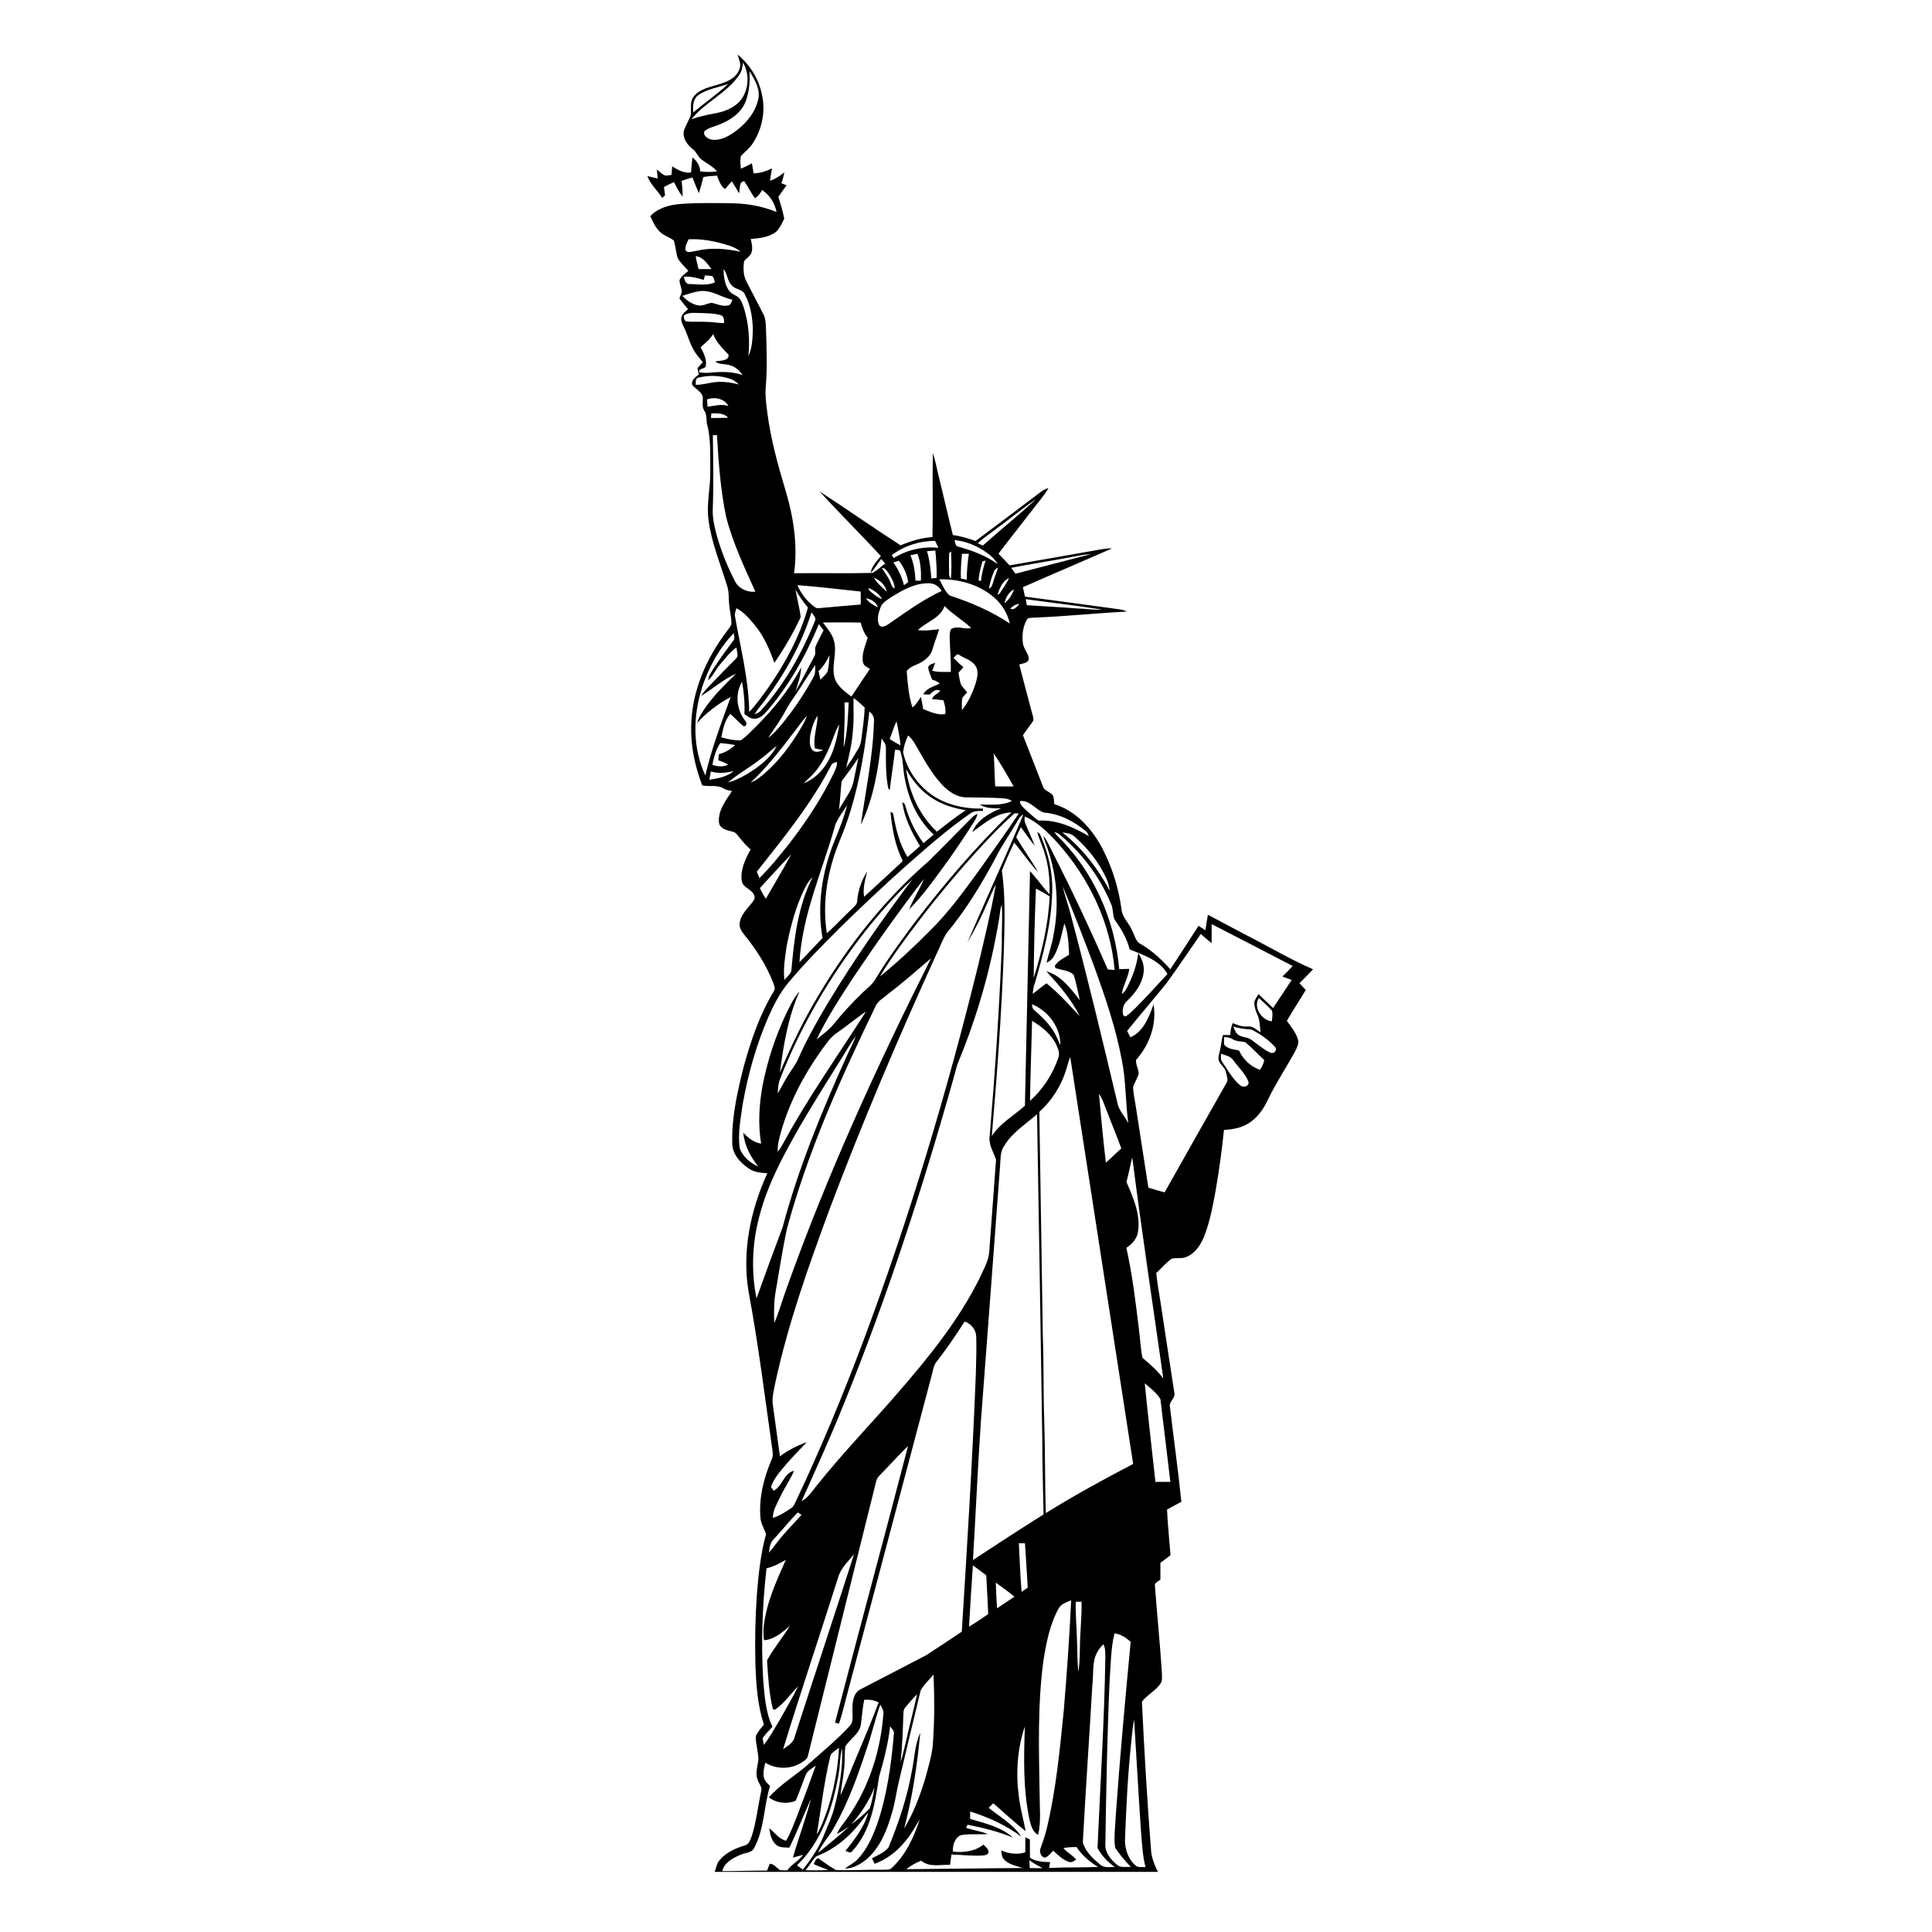 <?xml version="1.0" encoding="UTF-8" standalone="no"?>
<!-- Created with Inkscape (http://www.inkscape.org/) -->
<svg xmlns:dc="http://purl.org/dc/elements/1.1/" xmlns:cc="http://creativecommons.org/ns#" xmlns:rdf="http://www.w3.org/1999/02/22-rdf-syntax-ns#" xmlns:svg="http://www.w3.org/2000/svg" xmlns="http://www.w3.org/2000/svg" version="1.1" width="100%" height="100%" viewBox="0 0 48 48" id="Layer_1" xml:space="preserve">
<defs id="defs11" />
<path d="m 18.327,1.358 c 0.310,0.253 0.536,0.621 0.608,1.017 0.086,0.403 -0.005,0.838 -0.230,1.182 -0.077,0.124 -0.196,0.212 -0.295,0.317 -0.029,0.102 -0.011,0.211 -0.005,0.316 0.095,-0.036 0.187,-0.083 0.276,-0.133 0.016,0.083 0.029,0.167 0.043,0.250 0.160,-0.004 0.314,-0.052 0.456,-0.125 -0.018,0.103 -0.036,0.205 -0.049,0.309 0.132,-0.042 0.248,-0.120 0.354,-0.208 -0.014,0.092 -0.040,0.181 -0.072,0.269 0.043,0.017 0.086,0.034 0.130,0.051 -0.070,0.095 -0.140,0.191 -0.206,0.290 0.059,0.176 0.112,0.356 0.147,0.539 -0.053,0.111 -0.106,0.230 -0.194,0.320 -0.178,0.144 -0.417,0.166 -0.637,0.186 0.023,0.109 0.054,0.226 0.018,0.336 -0.032,0.093 -0.127,0.139 -0.183,0.215 -0.027,0.169 -0.023,0.355 0.060,0.509 0.137,0.269 0.279,0.537 0.417,0.806 0.054,0.099 0.058,0.215 0.064,0.325 0.017,0.492 0.037,0.987 -0.003,1.479 -0.021,0.212 0.011,0.425 0.037,0.636 0.083,0.657 0.261,1.297 0.450,1.930 0.202,0.666 0.311,1.374 0.216,2.068 0.648,-0.009 1.297,0.008 1.945,-0.008 0.118,-0.054 0.208,-0.160 0.319,-0.230 -0.033,-0.039 -0.066,-0.078 -0.099,-0.117 -0.090,0.114 -0.160,0.244 -0.263,0.347 0.026,-0.168 0.151,-0.292 0.254,-0.418 -0.499,-0.543 -1.027,-1.061 -1.522,-1.607 0.674,0.440 1.335,0.902 2.012,1.340 0.251,-0.109 0.519,-0.185 0.792,-0.207 0.015,-0.693 -0.004,-1.388 0.009,-2.082 0.073,0.207 0.106,0.425 0.161,0.638 0.116,0.463 0.218,0.931 0.337,1.394 0.192,0.029 0.381,0.080 0.563,0.150 0.543,-0.406 1.085,-0.815 1.626,-1.224 0.056,-0.043 0.120,-0.071 0.187,-0.095 -0.102,0.187 -0.250,0.344 -0.377,0.515 -0.286,0.374 -0.582,0.741 -0.866,1.118 0.093,0.095 0.185,0.191 0.275,0.290 0.719,-0.124 1.437,-0.249 2.155,-0.377 0.128,-0.022 0.258,-0.050 0.389,-0.043 -0.735,0.324 -1.477,0.637 -2.213,0.963 0.016,0.078 0.034,0.156 0.052,0.234 0.762,0.098 1.523,0.203 2.284,0.307 0.086,0.010 0.172,0.025 0.250,0.064 -0.764,0.039 -1.525,0.120 -2.290,0.150 -0.059,0.006 -0.125,-0.001 -0.180,0.026 -0.115,0.176 -0.142,0.401 -0.115,0.607 0.016,0.140 0.131,0.246 0.148,0.385 -0.011,0.117 -0.153,0.116 -0.239,0.148 0.110,0.428 0.226,0.855 0.339,1.282 0.007,0.043 0.026,0.094 -0.004,0.133 -0.076,0.117 -0.166,0.225 -0.243,0.342 0.167,0.425 0.331,0.852 0.499,1.277 0.040,0.113 0.183,0.127 0.247,0.221 0.026,0.067 0.025,0.142 0.033,0.214 0.532,0.163 0.926,0.601 1.183,1.078 0.248,0.474 0.414,0.992 0.485,1.523 0.014,0.205 0.184,0.346 0.260,0.527 0.069,0.118 0.086,0.284 0.223,0.349 0.279,0.163 0.518,0.385 0.732,0.626 0.236,-0.358 0.467,-0.720 0.701,-1.081 0.057,0.036 0.113,0.075 0.170,0.112 0.020,-0.129 0.038,-0.258 0.062,-0.386 0.304,0.161 0.608,0.323 0.913,0.484 0.567,0.288 1.116,0.616 1.700,0.871 -0.110,0.117 -0.224,0.231 -0.338,0.346 0.052,0.056 0.104,0.111 0.156,0.167 -0.152,0.258 -0.320,0.508 -0.469,0.768 0.101,0.142 0.217,0.280 0.272,0.449 0.042,0.120 -0.034,0.236 -0.084,0.342 -0.219,0.390 -0.465,0.766 -0.660,1.170 -0.095,0.202 -0.222,0.395 -0.403,0.531 -0.193,0.156 -0.446,0.206 -0.688,0.217 -0.049,0.496 -0.120,0.990 -0.202,1.483 -0.074,0.395 -0.144,0.795 -0.293,1.170 -0.087,0.213 -0.231,0.430 -0.458,0.510 -0.113,0.044 -0.241,0.003 -0.353,0.041 -0.138,0.103 -0.251,0.236 -0.376,0.354 0.026,0.275 0.081,0.546 0.121,0.820 0.106,0.721 0.220,1.442 0.330,2.163 0.028,0.128 -0.137,0.204 -0.112,0.333 0.093,0.789 0.204,1.576 0.285,2.366 -0.119,0.062 -0.237,0.128 -0.357,0.193 0.019,0.379 0.058,0.756 0.087,1.134 -0.084,0.063 -0.167,0.126 -0.251,0.190 0.001,0.137 0.001,0.275 0,0.413 -0.047,0.048 -0.148,0.073 -0.136,0.155 0.052,0.719 0.128,1.436 0.172,2.156 0.001,0.078 0.013,0.160 -0.011,0.237 -0.112,0.206 -0.353,0.307 -0.484,0.491 0.058,1.217 0.129,2.435 0.224,3.651 0.008,0.203 0.082,0.394 0.173,0.574 H 17.757 c 0.034,-0.100 0.052,-0.211 0.123,-0.294 0.157,-0.186 0.388,-0.290 0.616,-0.361 0.125,-0.024 0.152,-0.166 0.192,-0.267 0.106,-0.351 0.145,-0.719 0.223,-1.077 0.034,-0.109 -0.061,-0.194 -0.089,-0.293 -0.061,-0.156 -0.003,-0.321 0.019,-0.478 0.008,-0.202 -0.070,-0.397 -0.064,-0.598 0.042,-0.111 0.129,-0.198 0.202,-0.290 -0.157,-0.478 -0.192,-0.986 -0.211,-1.486 -0.015,-0.580 -0.005,-1.162 0.036,-1.742 0.040,-0.507 0.094,-1.017 0.229,-1.509 -0.053,-0.140 -0.137,-0.273 -0.142,-0.428 -0.037,-0.495 0.094,-0.989 0.288,-1.441 0.028,-0.059 0.022,-0.125 0.015,-0.188 -0.187,-1.321 -0.351,-2.647 -0.595,-3.960 -0.170,-1.001 0.049,-2.032 0.466,-2.947 -0.158,-0.004 -0.323,-0.022 -0.458,-0.113 -0.217,-0.146 -0.422,-0.369 -0.415,-0.648 -0.014,-0.650 0.135,-1.292 0.294,-1.919 0.178,-0.637 0.395,-1.273 0.741,-1.841 0.048,-0.066 0.004,-0.146 -0.017,-0.213 -0.171,-0.432 -0.423,-0.828 -0.717,-1.187 -0.066,-0.082 -0.131,-0.180 -0.117,-0.291 0.024,-0.195 0.171,-0.339 0.289,-0.484 0.042,-0.054 0.101,-0.115 0.079,-0.191 -0.046,-0.170 -0.287,-0.193 -0.315,-0.373 -0.040,-0.278 0.089,-0.543 0.219,-0.781 -0.094,-0.087 -0.183,-0.179 -0.262,-0.281 -0.056,-0.066 -0.104,-0.155 -0.200,-0.166 -0.131,-0.032 -0.316,-0.074 -0.325,-0.241 -0.018,-0.291 0.174,-0.534 0.325,-0.764 -0.064,-0.016 -0.132,-0.021 -0.191,-0.053 -0.160,-0.113 -0.367,-0.051 -0.549,-0.087 -0.174,-0.465 -0.286,-0.958 -0.274,-1.457 0.010,-0.866 0.370,-1.697 0.890,-2.378 0.039,-0.057 0.093,-0.110 0.110,-0.179 0.002,-0.168 -0.045,-0.333 -0.058,-0.500 -0.014,-0.140 0.001,-0.285 -0.042,-0.421 -0.165,-0.547 -0.392,-1.081 -0.468,-1.653 -0.057,-0.408 0.050,-0.813 0.043,-1.221 -0.005,-0.363 0.016,-0.733 -0.060,-1.091 C 17.530,10.491 17.583,10.335 17.501,10.208 17.431,10.102 17.469,9.975 17.460,9.857 17.423,9.721 17.274,9.665 17.195,9.557 c -0.024,-0.118 0.086,-0.188 0.165,-0.251 -0.011,-0.052 -0.022,-0.104 -0.032,-0.157 0.044,-0.049 0.089,-0.100 0.132,-0.151 -0.080,-0.102 -0.170,-0.198 -0.232,-0.314 -0.100,-0.174 -0.145,-0.373 -0.235,-0.552 -0.035,-0.076 -0.082,-0.156 -0.064,-0.244 0.012,-0.094 0.102,-0.146 0.165,-0.207 -0.075,-0.086 -0.147,-0.174 -0.214,-0.267 0.021,-0.075 0.079,-0.149 0.051,-0.230 -0.015,-0.076 -0.052,-0.150 -0.047,-0.229 0.045,-0.097 0.139,-0.156 0.218,-0.224 C 17.013,6.624 16.907,6.535 16.839,6.416 16.790,6.273 16.788,6.118 16.740,5.974 16.631,5.890 16.489,5.853 16.389,5.754 16.281,5.648 16.219,5.506 16.157,5.370 16.357,5.155 16.655,5.085 16.937,5.065 c 0.425,-0.029 0.852,-0.021 1.279,-0.014 0.368,0.007 0.735,0.077 1.077,0.215 -0.044,-0.223 -0.171,-0.419 -0.361,-0.547 -0.038,0.082 -0.096,0.154 -0.171,0.207 -0.106,-0.129 -0.172,-0.286 -0.269,-0.422 -0.144,0.001 -0.097,0.202 -0.132,0.297 -0.057,-0.100 -0.114,-0.201 -0.179,-0.296 -0.058,0.063 -0.113,0.128 -0.168,0.194 -0.111,-0.081 -0.152,-0.213 -0.199,-0.336 -0.113,0.005 -0.226,0.016 -0.338,0.035 -0.035,0.134 -0.072,0.268 -0.112,0.402 -0.058,-0.128 -0.108,-0.260 -0.161,-0.391 -0.090,0.024 -0.179,0.053 -0.268,0.083 0.012,0.130 0.026,0.261 0.025,0.392 -0.090,-0.108 -0.152,-0.235 -0.216,-0.360 -0.084,0.038 -0.166,0.078 -0.248,0.122 0.008,0.068 0.018,0.136 0.028,0.205 -0.017,0.016 -0.053,0.049 -0.071,0.066 -0.117,-0.186 -0.293,-0.333 -0.370,-0.544 0.085,0.023 0.171,0.045 0.258,0.061 -0.005,-0.074 -0.014,-0.148 -0.023,-0.222 0.062,0.049 0.121,0.104 0.191,0.143 0.056,0.020 0.117,-0.006 0.175,-0.009 0.005,-0.071 0.010,-0.142 0.016,-0.212 0.142,0.087 0.292,0.175 0.468,0.151 0.010,-0.123 0.020,-0.247 0.035,-0.371 0.114,0.082 0.186,0.203 0.195,0.345 0.139,0.016 0.280,0.020 0.419,-0.002 C 17.712,4.139 17.574,4.064 17.446,3.977 17.343,3.911 17.313,3.780 17.215,3.708 17.077,3.602 16.954,3.436 16.990,3.253 c 0.044,-0.141 0.132,-0.265 0.175,-0.407 0.011,-0.146 -0.032,-0.312 0.065,-0.439 0.150,-0.207 0.423,-0.242 0.649,-0.319 0.198,-0.059 0.422,-0.156 0.491,-0.370 0.055,-0.119 -0.013,-0.242 -0.044,-0.357 m 0.136,0.193 c -0.017,0.105 -0.030,0.217 -0.095,0.306 -0.307,0.458 -0.852,0.675 -1.189,1.105 0.202,-0.076 0.415,-0.117 0.627,-0.157 0.253,-0.049 0.510,-0.167 0.650,-0.394 0.152,-0.258 0.157,-0.598 0.007,-0.859 m 0.156,0.212 c 0.022,0.254 -0.005,0.515 -0.092,0.755 -0.115,0.291 -0.395,0.476 -0.678,0.581 -0.116,0.049 -0.250,0.071 -0.347,0.157 -0.041,0.111 0.082,0.189 0.176,0.207 0.199,0.034 0.389,-0.063 0.549,-0.171 0.268,-0.187 0.505,-0.446 0.596,-0.767 0.097,-0.269 -0.062,-0.541 -0.203,-0.762 m -1.261,0.590 c -0.142,0.096 -0.148,0.283 -0.133,0.437 0.283,-0.241 0.594,-0.452 0.865,-0.708 -0.244,0.086 -0.513,0.123 -0.732,0.270 m -0.250,3.590 c -0.040,0.084 -0.092,0.173 -0.077,0.271 0.058,0.087 0.172,0.024 0.255,0.019 0.367,-0.092 0.750,-0.060 1.116,0.020 C 18.323,6.186 18.226,6.137 18.125,6.105 17.798,5.999 17.453,5.927 17.108,5.945 M 17.285,6.363 c 0.016,0.109 0.043,0.216 0.071,0.323 0.107,3.593e-4 0.215,0.001 0.322,0 C 17.575,6.553 17.469,6.386 17.285,6.363 m 0.691,0.324 c 0.005,0.184 0.027,0.381 0.137,0.535 0.056,0.081 0.156,0.106 0.231,0.164 0.073,0.067 0.104,0.166 0.136,0.258 0.120,0.388 0.156,0.800 0.112,1.204 0.097,-0.201 0.105,-0.430 0.112,-0.650 C 18.699,7.901 18.650,7.595 18.512,7.327 18.459,7.180 18.268,7.201 18.179,7.087 18.065,6.979 18.077,6.802 17.977,6.688 m -0.463,0.154 c -0.007,0.028 -0.023,0.084 -0.031,0.112 -0.160,-0.049 -0.325,-0.094 -0.495,-0.076 0.023,0.075 0.045,0.192 0.150,0.178 0.207,0.007 0.430,0.045 0.626,-0.040 -0.016,-0.048 -0.029,-0.098 -0.052,-0.144 -0.059,-0.032 -0.132,-0.020 -0.197,-0.029 m -0.561,0.509 c 0.108,0.113 0.244,0.213 0.403,0.237 0.111,0.016 0.211,-0.050 0.318,-0.066 0.139,0.026 0.280,0.104 0.425,0.063 0.063,-0.016 0.072,-0.089 0.098,-0.138 C 17.925,7.389 17.679,7.198 17.390,7.233 17.240,7.253 17.095,7.302 16.952,7.352 m 0.034,0.491 c 0.009,0.048 0.006,0.106 0.052,0.139 0.175,0.025 0.354,0.003 0.530,0.015 0.142,-3.594e-4 0.282,0.034 0.425,0.028 -0.006,-0.071 -0.001,-0.177 -0.091,-0.196 -0.166,-0.049 -0.342,-0.044 -0.514,-0.053 -0.136,0.001 -0.288,-0.025 -0.403,0.067 m 0.422,0.786 c 0.078,0.147 0.165,0.314 0.123,0.486 -0.051,0.052 -0.156,0.036 -0.167,0.129 0.096,0.025 0.196,0.024 0.295,0.013 0.264,-0.024 0.537,-0.028 0.791,0.061 -0.081,-0.123 -0.202,-0.226 -0.351,-0.253 -0.108,-0.029 -0.238,-0.006 -0.328,-0.085 0.111,-0.025 0.339,-0.001 0.333,-0.165 -0.148,-0.156 -0.307,-0.309 -0.385,-0.516 -0.075,0.134 -0.202,0.223 -0.310,0.329 m -0.057,0.753 c -0.080,0.019 -0.061,0.116 -0.066,0.178 0.134,0.005 0.265,-0.030 0.398,-0.053 0.223,-0.040 0.453,-0.013 0.670,0.047 C 18.294,9.485 18.214,9.433 18.125,9.407 17.877,9.326 17.603,9.317 17.351,9.384 m 0.215,0.541 c 0.004,0.060 0.008,0.120 0.013,0.180 0.173,-0.021 0.347,-0.077 0.519,-0.017 -0.098,-0.184 -0.349,-0.237 -0.533,-0.163 m 0.108,0.346 c -0.002,0.029 -0.006,0.086 -0.009,0.115 0.142,-0.005 0.284,-3.6e-4 0.426,-0.006 -0.098,-0.123 -0.274,-0.110 -0.417,-0.109 m 0.038,0.541 c 0.009,0.624 0.020,1.250 -0.004,1.875 -0.001,0.180 0.033,0.358 0.078,0.531 0.108,0.412 0.266,0.811 0.459,1.192 0.082,0.198 0.313,0.314 0.523,0.290 -0.276,-0.611 -0.566,-1.221 -0.730,-1.875 -0.137,-0.662 -0.185,-1.339 -0.224,-2.014 -0.025,0 -0.076,0 -0.101,0 m 7.028,2.335 c -0.146,0.120 -0.315,0.215 -0.445,0.355 0.040,0.017 0.081,0.034 0.123,0.052 0.440,-0.390 0.897,-0.761 1.331,-1.158 -0.347,0.234 -0.668,0.505 -1.008,0.750 m -2.585,0.647 c 0.012,0.018 0.037,0.055 0.049,0.073 0.330,-0.205 0.724,-0.295 1.111,-0.254 -0.027,-0.058 -0.056,-0.116 -0.084,-0.174 -0.382,0.001 -0.770,0.123 -1.076,0.355 m 1.556,-0.374 c 0.024,0.059 0.018,0.159 0.103,0.165 0.342,0.097 0.682,0.221 0.971,0.433 -0.079,-0.146 -0.213,-0.251 -0.351,-0.339 -0.217,-0.139 -0.465,-0.235 -0.723,-0.259 m -0.681,0.276 c 0.066,0.220 0.091,0.449 0.108,0.677 0.043,-0.004 0.087,-0.008 0.131,-0.012 0.006,-0.227 -0.011,-0.455 -0.031,-0.681 -0.069,0.004 -0.138,0.010 -0.208,0.016 m 0.551,0.048 c -0.010,0.172 -0.003,0.346 -0.003,0.519 -0.004,0.046 0.024,0.084 0.046,0.122 0.021,-0.226 0.010,-0.454 0.006,-0.680 -0.012,0.010 -0.037,0.029 -0.049,0.039 m -0.963,0.054 c 0.085,0.199 0.116,0.416 0.126,0.631 0.044,-3.58e-4 0.089,0 0.134,3.59e-4 0.010,-0.226 -0.004,-0.456 -0.084,-0.670 -0.059,0.011 -0.117,0.024 -0.176,0.038 m 1.281,-0.035 c -0.018,0.203 -0.036,0.408 -0.027,0.612 0.048,0.011 0.097,0.021 0.146,0.032 0,-0.216 0.019,-0.431 0.053,-0.645 -0.057,-0.001 -0.114,-0.001 -0.172,-3.6e-4 m 2.717,0.081 c -0.496,0.095 -0.997,0.169 -1.493,0.267 0.034,0.048 0.069,0.098 0.104,0.147 0.628,-0.166 1.259,-0.323 1.888,-0.489 -0.168,0.010 -0.334,0.044 -0.500,0.074 m -4.421,0.136 c 0.122,0.169 0.214,0.360 0.263,0.565 0.035,-0.025 0.069,-0.050 0.105,-0.075 -0.027,-0.195 -0.108,-0.380 -0.232,-0.533 -0.045,0.014 -0.091,0.029 -0.136,0.043 m 2.213,-0.027 c -0.043,0.155 -0.087,0.313 -0.095,0.476 0.015,0.001 0.045,0.005 0.061,0.007 0.011,-0.173 0.063,-0.339 0.111,-0.504 -0.019,0.004 -0.058,0.015 -0.078,0.020 m -2.498,0.162 c 0.064,0.115 0.155,0.215 0.204,0.338 0.031,0.061 0.040,0.148 0.117,0.173 -0.011,-0.132 -0.072,-0.252 -0.143,-0.361 -0.044,-0.064 -0.087,-0.149 -0.177,-0.150 m 2.781,0.099 c -0.054,0.134 -0.098,0.273 -0.121,0.416 0.079,-0.026 0.086,-0.114 0.110,-0.181 0.033,-0.116 0.085,-0.226 0.115,-0.343 -0.046,0.023 -0.089,0.056 -0.104,0.108 m -2.978,0.145 c 0.073,0.138 0.206,0.237 0.316,0.347 -0.027,-0.163 -0.170,-0.285 -0.316,-0.347 m 3.070,0.424 c 0.013,-0.008 0.040,-0.024 0.054,-0.033 0.081,-0.124 0.169,-0.247 0.234,-0.382 -0.162,0.066 -0.239,0.256 -0.288,0.415 m -1.447,-0.384 c 0.081,0.136 0.133,0.300 0.260,0.403 0.522,0.170 1.036,0.388 1.493,0.697 -0.058,-0.260 -0.206,-0.496 -0.411,-0.666 -0.370,-0.309 -0.864,-0.446 -1.341,-0.434 m -1.158,0.420 c -0.116,0.081 -0.263,0.151 -0.310,0.296 -0.043,0.129 -0.092,0.282 -0.029,0.413 0.045,0.088 0.155,0.035 0.217,-0.004 0.433,-0.297 0.859,-0.615 1.339,-0.836 -0.062,-0.108 -0.170,-0.185 -0.298,-0.189 -0.334,-0.017 -0.642,0.149 -0.918,0.320 m -2.369,-0.276 c 0.086,0.204 0.225,0.386 0.401,0.522 0.036,0.027 0.076,0.061 0.126,0.051 0.348,-0.029 0.697,-0.064 1.046,-0.091 0.002,-0.107 0.001,-0.215 -0.001,-0.322 -0.524,-0.057 -1.047,-0.119 -1.573,-0.159 m 1.766,0.068 c 0.005,0.016 0.017,0.049 0.023,0.066 0.096,0.082 0.194,0.171 0.316,0.213 -0.073,-0.132 -0.203,-0.221 -0.339,-0.279 m -1.812,0.047 c 0.039,0.226 0.100,0.448 0.130,0.676 -0.184,0.397 -0.407,0.779 -0.656,1.140 -0.111,-0.321 -0.248,-0.637 -0.460,-0.905 -0.139,-0.171 -0.283,-0.351 -0.483,-0.453 -0.015,0.060 -0.042,0.120 -0.038,0.184 0.139,0.794 0.346,1.584 0.356,2.395 0.174,-0.182 0.318,-0.390 0.467,-0.593 0.425,-0.613 0.790,-1.279 0.992,-2.001 -0.115,-0.138 -0.217,-0.287 -0.307,-0.443 m 5.193,0.335 c 0.108,-0.089 0.190,-0.211 0.234,-0.344 -0.128,0.064 -0.209,0.205 -0.234,0.344 m -3.444,-0.123 c 0.070,0.105 0.187,0.169 0.296,0.227 -0.035,-0.133 -0.169,-0.206 -0.296,-0.227 m 3.970,0.021 c 0.009,0.049 0.018,0.100 0.027,0.150 0.415,0.029 0.831,0.047 1.246,0.081 0.207,0.004 0.413,0.042 0.621,0.029 -0.629,-0.103 -1.264,-0.172 -1.896,-0.260 m -0.382,0.233 c 0.093,0.057 0.170,-0.053 0.227,-0.113 -0.091,-3.58e-4 -0.164,0.052 -0.227,0.113 m -1.633,-0.064 c -0.104,0.306 -0.447,0.391 -0.661,0.598 0.175,0.029 0.351,-0.004 0.526,-0.020 -0.049,0.164 -0.115,0.324 -0.162,0.490 -0.035,0.137 -0.139,0.245 -0.259,0.316 -0.124,0.083 -0.291,0.108 -0.384,0.232 0.022,0.303 0.047,0.614 0.142,0.906 0.091,-0.069 0.149,-0.170 0.209,-0.265 0.025,0.100 0.041,0.203 0.058,0.305 0.174,0.066 0.357,0.158 0.549,0.125 0.015,-0.117 -0.010,-0.233 -0.046,-0.344 -0.094,-0.014 -0.189,-0.019 -0.284,-0.029 0.033,-0.098 0.141,-0.131 0.206,-0.204 -0.104,-0.065 -0.195,0.018 -0.263,0.092 -0.053,-0.002 -0.107,-0.004 -0.161,-0.007 0.086,-0.154 0.260,-0.193 0.408,-0.264 -0.048,-0.056 -0.117,-0.080 -0.185,-0.099 -0.039,-0.104 -0.096,-0.207 -0.098,-0.321 0.036,-0.062 0.111,-0.075 0.173,-0.100 -0.025,0.065 -0.052,0.130 -0.074,0.197 0.149,0.045 0.306,0.028 0.460,0.031 0.010,-0.286 -0.020,-0.571 -0.027,-0.856 0.004,-0.071 -0.004,-0.153 0.042,-0.213 0.152,-0.089 0.331,0.024 0.493,-0.024 -0.209,-0.194 -0.460,-0.339 -0.662,-0.543 m -3.306,0.157 c -0.250,0.795 -0.665,1.530 -1.165,2.195 -0.083,0.113 -0.181,0.216 -0.251,0.340 0.051,-0.024 0.106,-0.044 0.148,-0.084 0.589,-0.650 1.026,-1.425 1.353,-2.236 0.045,-0.082 -0.045,-0.150 -0.084,-0.214 m 0.280,0.247 c 0.106,0.142 0.231,0.280 0.278,0.457 0.090,0.321 -0.090,0.659 0.034,0.977 0.084,0.175 0.245,0.296 0.399,0.409 0.155,-0.228 0.304,-0.460 0.459,-0.688 -0.069,-0.040 -0.159,-0.078 -0.173,-0.168 -0.036,-0.209 0.061,-0.410 0.119,-0.606 -0.088,-0.109 -0.143,-0.240 -0.175,-0.377 -0.313,-0.006 -0.626,-0.001 -0.940,-0.002 m -0.099,0.043 c -0.333,0.804 -0.766,1.574 -1.348,2.225 -0.072,0.069 -0.166,0.132 -0.272,0.123 -0.090,-0.002 -0.157,-0.069 -0.229,-0.115 0.012,-0.268 -0.011,-0.537 -0.059,-0.801 -0.177,0.291 -0.138,0.685 0.067,0.953 0.052,0.045 0.066,0.148 -0.025,0.153 -0.119,-0.093 -0.219,-0.208 -0.333,-0.309 -0.143,0.158 -0.182,0.379 -0.224,0.581 0.154,0.047 0.315,0.077 0.477,0.077 0.146,-0.089 0.257,-0.227 0.383,-0.342 0.436,-0.438 0.834,-0.922 1.123,-1.471 -0.007,0.204 -0.078,0.396 -0.139,0.589 0.168,-0.279 0.310,-0.575 0.466,-0.863 0.051,-0.076 -0.003,-0.171 0.034,-0.251 0.058,-0.136 0.132,-0.265 0.197,-0.398 -0.038,-0.050 -0.077,-0.100 -0.116,-0.150 m -2.909,1.593 c -0.223,0.700 -0.230,1.492 0.087,2.164 0.153,-0.666 0.399,-1.306 0.629,-1.949 -0.312,0.168 -0.599,0.384 -0.836,0.649 0.050,-0.154 0.139,-0.291 0.234,-0.422 0.213,-0.296 0.474,-0.553 0.736,-0.805 -0.317,0.137 -0.575,0.375 -0.869,0.551 0.095,-0.148 0.227,-0.265 0.346,-0.394 0.168,-0.178 0.342,-0.351 0.514,-0.525 0.089,-0.071 0.021,-0.191 0.020,-0.285 -0.164,0.113 -0.283,0.278 -0.413,0.428 -0.107,0.121 -0.167,0.279 -0.290,0.387 0.003,-0.057 0.020,-0.112 0.052,-0.160 0.171,-0.288 0.374,-0.556 0.572,-0.825 0.049,-0.052 0.013,-0.124 0.011,-0.186 -0.372,0.383 -0.629,0.868 -0.796,1.373 m 6.253,-0.761 c 0.077,0.084 0.161,0.160 0.248,0.235 -0.039,0.046 -0.080,0.092 -0.122,0.137 0.015,0.097 0.028,0.197 0.062,0.291 0.041,0.073 0.104,0.132 0.155,0.200 -0.040,0.042 -0.083,0.083 -0.119,0.129 -0.023,0.101 -0.014,0.206 -0.011,0.309 0.157,-0.195 0.262,-0.428 0.340,-0.665 0.042,-0.139 0.082,-0.308 -0.006,-0.438 -0.095,-0.140 -0.271,-0.181 -0.407,-0.271 -0.056,-0.043 -0.094,0.048 -0.138,0.072 m -3.352,0.335 c 0.016,0.069 0.032,0.139 0.046,0.210 0.061,-0.065 0.136,-0.121 0.177,-0.201 0.034,-0.133 0.038,-0.273 0.051,-0.409 -0.070,0.147 -0.157,0.287 -0.275,0.400 m -0.649,0.705 c -0.113,0.155 -0.192,0.332 -0.297,0.493 -0.094,0.157 -0.207,0.302 -0.304,0.458 0.132,-0.096 0.238,-0.222 0.343,-0.346 0.295,-0.360 0.557,-0.749 0.780,-1.159 0.056,-0.092 0.042,-0.203 0.045,-0.306 -0.195,0.282 -0.369,0.579 -0.568,0.859 m 1.519,-0.039 c -0.003,0.267 0.014,0.535 -0.015,0.801 -0.018,0.315 -0.092,0.624 -0.168,0.930 0.113,-0.152 0.211,-0.314 0.307,-0.477 0.053,-0.085 0.066,-0.186 0.079,-0.283 0.029,-0.244 0.068,-0.488 0.075,-0.735 -0.091,-0.080 -0.176,-0.167 -0.277,-0.235 M 20.981,17.455 c 0.016,0.375 -0.012,0.750 -0.021,1.126 0.095,-0.368 0.106,-0.753 0.125,-1.131 -0.025,0.001 -0.077,0.004 -0.103,0.004 m 0.617,0.218 c -0.125,1.097 -0.306,2.204 -0.742,3.227 -0.295,0.718 -0.437,1.517 -0.314,2.289 0.211,-0.192 0.405,-0.402 0.613,-0.598 0.058,-0.062 0.145,-0.117 0.141,-0.213 0.020,-0.257 0.109,-0.507 0.247,-0.725 -0.048,0.206 -0.113,0.414 -0.076,0.629 0.319,-0.290 0.635,-0.584 0.951,-0.878 l 0.004,-0.027 c -0.187,-0.373 -0.258,-0.791 -0.299,-1.203 0.015,0.006 0.047,0.020 0.063,0.027 0.067,0.377 0.153,0.764 0.362,1.093 0.104,-0.090 0.206,-0.182 0.309,-0.274 -0.207,-0.332 -0.385,-0.695 -0.441,-1.086 0.047,0.014 0.071,0.054 0.080,0.100 0.089,0.329 0.246,0.640 0.446,0.916 0.085,-0.071 0.170,-0.142 0.254,-0.214 -0.389,-0.358 -0.621,-0.860 -0.714,-1.376 -0.053,-0.222 -0.036,-0.456 -0.110,-0.674 -0.006,-0.071 -0.090,-0.048 -0.137,-0.056 -0.033,0.332 -0.095,0.661 -0.128,0.994 -0.057,-0.026 -0.047,-0.097 -0.059,-0.148 -0.045,-0.296 -0.039,-0.597 -0.039,-0.895 0.004,-0.090 -0.059,-0.161 -0.107,-0.231 -0.077,0.729 -0.192,1.474 -0.515,2.139 0.119,-0.850 0.302,-1.696 0.325,-2.557 0.017,-0.104 -0.034,-0.191 -0.113,-0.254 m -1.887,0.530 c -0.330,0.433 -0.665,0.867 -1.066,1.238 0.074,-0.031 0.146,-0.070 0.211,-0.120 0.390,-0.292 0.693,-0.683 0.953,-1.091 0.087,-0.146 0.181,-0.290 0.238,-0.451 -0.125,0.130 -0.222,0.284 -0.336,0.425 m 0.417,0.065 c -0.012,0.123 -0.033,0.275 0.064,0.371 0.077,0.064 0.181,0.025 0.263,-0.007 -0.070,-0.016 -0.141,-0.029 -0.211,-0.044 -0.050,-0.273 0.064,-0.538 0.067,-0.811 -0.101,0.145 -0.149,0.321 -0.184,0.492 m 1.975,0.087 c 0.088,0.055 0.177,0.110 0.270,0.159 -0.021,-0.201 -0.058,-0.401 -0.100,-0.599 -0.069,0.141 -0.111,0.293 -0.170,0.440 m -1.366,-0.128 c -0.118,0.325 -0.250,0.654 -0.471,0.925 -0.088,0.111 -0.201,0.201 -0.299,0.304 0.159,-0.064 0.302,-0.165 0.417,-0.292 0.297,-0.316 0.399,-0.755 0.469,-1.172 -0.047,0.073 -0.086,0.151 -0.115,0.234 m 1.822,0.041 c -0.062,0.129 -0.105,0.270 -0.124,0.413 0.086,0.400 0.325,0.764 0.649,1.014 0.377,0.291 0.865,0.400 1.334,0.388 3.6e-4,0.014 0.001,0.044 0.001,0.059 -0.113,0.001 -0.235,-0.004 -0.327,0.073 -0.573,0.397 -1.096,0.863 -1.619,1.323 -0.548,0.490 -1.085,0.995 -1.610,1.510 -0.437,0.437 -0.873,0.877 -1.270,1.352 -0.221,0.261 -0.376,0.570 -0.514,0.882 -0.294,0.685 -0.498,1.408 -0.628,2.141 -0.051,0.364 -0.127,0.736 -0.074,1.104 0.077,0.205 0.260,0.366 0.460,0.450 -0.193,-0.242 -0.345,-0.525 -0.372,-0.840 0.118,0.132 0.263,0.242 0.443,0.271 -0.079,-0.476 -0.051,-0.964 0.035,-1.438 0.121,-0.623 0.321,-1.231 0.594,-1.805 0.096,-0.185 0.179,-0.382 0.324,-0.536 -0.285,0.635 -0.395,1.329 -0.488,2.014 0.281,-0.663 0.595,-1.314 0.967,-1.931 0.734,-1.230 1.634,-2.371 2.719,-3.311 0.369,-0.360 0.726,-0.733 1.091,-1.098 0.038,-0.039 0.085,-0.066 0.134,-0.089 -0.013,0.065 -0.041,0.127 -0.077,0.183 -0.201,0.321 -0.413,0.636 -0.632,0.946 -0.313,0.428 -0.615,0.870 -0.990,1.247 0.102,-0.263 0.262,-0.500 0.370,-0.761 -0.603,0.781 -1.177,1.588 -1.728,2.409 -0.337,0.511 -0.673,1.027 -0.940,1.580 0.143,-0.122 0.305,-0.227 0.422,-0.377 0.223,-0.276 0.465,-0.537 0.721,-0.784 0.108,-0.106 0.237,-0.196 0.314,-0.331 0.303,-0.500 0.649,-0.973 1.000,-1.441 0.733,-0.953 1.515,-1.872 2.383,-2.706 -0.383,0.011 -0.681,0.278 -0.974,0.491 0.120,-0.305 0.425,-0.476 0.715,-0.591 -0.179,-0.001 -0.371,0.005 -0.528,-0.096 0.266,-0.001 0.553,0.035 0.799,-0.089 -0.066,-0.038 -0.139,-0.062 -0.217,-0.065 -0.308,-0.021 -0.618,-0.017 -0.927,-0.024 -0.227,-0.003 -0.425,-0.143 -0.578,-0.300 -0.240,-0.249 -0.412,-0.553 -0.584,-0.851 -0.080,-0.136 -0.149,-0.285 -0.274,-0.387 M 17.896,18.460 c -0.109,0.161 -0.161,0.351 -0.197,0.540 0.126,0.047 0.267,0.061 0.391,-0.001 -0.073,-0.052 -0.159,-0.081 -0.243,-0.110 0.004,-0.050 0.008,-0.101 0.013,-0.151 0.152,-0.039 0.291,-0.120 0.405,-0.229 -0.122,-0.022 -0.245,-0.036 -0.369,-0.048 m 0.977,0.414 c -0.254,0.198 -0.541,0.353 -0.785,0.565 0.248,-0.066 0.472,-0.202 0.683,-0.345 0.207,-0.151 0.410,-0.327 0.525,-0.561 -0.146,0.106 -0.274,0.237 -0.424,0.341 m 5.815,-0.161 c 0.020,0.273 0.023,0.548 0.037,0.823 0.153,0.002 0.307,0.004 0.460,0.002 -0.158,-0.279 -0.318,-0.559 -0.498,-0.825 m -3.775,0.693 c -0.028,0.235 -0.036,0.473 -0.067,0.709 0.129,-0.251 0.335,-0.472 0.373,-0.761 0.036,-0.175 0.075,-0.351 0.108,-0.526 -0.127,0.200 -0.273,0.388 -0.414,0.578 m -0.268,-0.378 c -0.494,0.953 -1.177,1.789 -1.840,2.628 0.021,0.052 0.043,0.106 0.065,0.159 0.266,-0.262 0.501,-0.554 0.733,-0.847 0.426,-0.549 0.812,-1.133 1.114,-1.761 0.043,-0.086 0.084,-0.176 0.083,-0.275 -0.063,0.010 -0.131,0.029 -0.157,0.096 m 1.871,0.078 c 0.074,0.582 0.332,1.152 0.765,1.556 0.235,-0.184 0.469,-0.370 0.719,-0.533 -0.274,-0.047 -0.548,-0.123 -0.787,-0.270 -0.301,-0.175 -0.530,-0.449 -0.697,-0.752 m -4.853,0.058 c -0.012,0.068 -0.024,0.137 -0.035,0.206 0.211,-0.030 0.437,-0.072 0.605,-0.214 -0.187,0.043 -0.382,0.068 -0.570,0.008 m 7.680,0.737 c 0.006,0.106 0.099,0.172 0.169,0.240 0.096,0.082 0.187,0.173 0.292,0.245 0.450,-0.027 0.870,0.162 1.251,0.384 -0.018,-0.045 -0.034,-0.095 -0.076,-0.124 -0.295,-0.244 -0.653,-0.432 -1.041,-0.460 -0.209,-0.070 -0.346,-0.317 -0.595,-0.285 m -4.581,0.573 c -0.316,1.136 -0.826,2.237 -0.896,3.429 0.195,-0.196 0.381,-0.402 0.574,-0.601 -0.142,-0.796 -0.016,-1.624 0.280,-2.372 0.125,-0.302 0.250,-0.607 0.329,-0.926 -0.101,0.152 -0.211,0.304 -0.287,0.471 m 4.421,-0.245 c -0.361,0.320 -0.689,0.675 -1.014,1.033 -0.452,0.506 -0.888,1.028 -1.301,1.567 -0.350,0.464 -0.704,0.929 -1.002,1.429 0.438,-0.356 0.852,-0.743 1.249,-1.144 0.449,-0.442 0.821,-0.954 1.192,-1.462 0.338,-0.479 0.683,-0.953 1.007,-1.442 -0.045,-0.004 -0.098,-0.024 -0.131,0.020 m 0.084,0.193 c -0.171,0.294 -0.371,0.571 -0.522,0.876 -0.350,0.656 -0.737,1.298 -1.214,1.871 -0.110,0.162 -0.171,0.353 -0.259,0.528 -0.948,2.080 -1.845,4.184 -2.651,6.323 -0.522,1.414 -1.031,2.841 -1.352,4.317 -0.033,0.186 -0.094,0.375 -0.063,0.567 0.057,0.425 0.117,0.850 0.175,1.275 0.200,-0.153 0.429,-0.268 0.666,-0.353 -0.167,0.182 -0.346,0.355 -0.506,0.545 -0.148,0.175 -0.311,0.350 -0.383,0.573 0.017,0.021 0.053,0.065 0.071,0.087 0.214,-0.111 0.250,-0.438 0.502,-0.494 -0.089,0.218 -0.230,0.411 -0.331,0.625 -0.080,0.174 -0.194,0.345 -0.195,0.544 0.168,-0.049 0.318,-0.146 0.461,-0.244 0.045,-0.027 0.066,-0.077 0.089,-0.121 0.632,-1.329 1.196,-2.690 1.713,-4.068 1.132,-3.036 2.066,-6.145 2.838,-9.292 0.157,-0.668 0.322,-1.336 0.440,-2.012 -0.078,0.134 -0.128,0.283 -0.195,0.424 -0.148,0.351 -0.320,0.692 -0.514,1.021 0.457,-1.062 0.943,-2.112 1.391,-3.178 -0.084,0.027 -0.116,0.115 -0.160,0.183 m 0.196,-0.134 c -0.009,0.057 -0.013,0.118 0.016,0.170 0.075,0.187 0.162,0.369 0.234,0.557 -0.123,-0.148 -0.230,-0.310 -0.345,-0.465 -0.042,0.081 -0.080,0.164 -0.117,0.248 0.171,0.295 0.376,0.570 0.542,0.868 -0.216,-0.228 -0.390,-0.493 -0.594,-0.733 -0.107,0.230 -0.215,0.461 -0.305,0.698 0.098,0.673 0.065,1.357 0.048,2.035 -0.056,1.522 -0.167,3.042 -0.298,4.560 0.203,-0.321 0.547,-0.506 0.823,-0.756 0.045,-1.942 0.082,-3.885 0.126,-5.827 0.173,0.180 0.311,0.392 0.484,0.573 0.015,-0.351 -0.020,-0.708 -0.128,-1.044 -0.050,-0.169 -0.132,-0.328 -0.174,-0.500 0.040,0.019 0.069,0.050 0.085,0.092 0.181,0.428 0.299,0.891 0.285,1.360 -0.012,0.822 -0.230,1.624 -0.463,2.407 -0.010,0.053 -0.017,0.106 -0.021,0.161 0.116,-0.085 0.223,-0.181 0.342,-0.263 0.302,0.243 0.560,0.533 0.825,0.815 -0.207,-0.416 -0.515,-0.773 -0.829,-1.112 0.369,0.103 0.606,0.428 0.831,0.715 -0.050,-0.211 -0.085,-0.427 -0.154,-0.633 -0.123,-0.112 -0.301,-0.110 -0.451,-0.165 -0.004,-0.014 -0.011,-0.042 -0.015,-0.056 0.085,-0.127 0.227,-0.196 0.355,-0.273 -0.015,-0.261 -0.016,-0.533 -0.119,-0.778 -0.072,0.280 -0.117,0.576 -0.268,0.828 -0.038,0.069 -0.106,0.112 -0.173,0.151 0.050,-0.234 0.138,-0.459 0.173,-0.698 0.141,-0.708 0.086,-1.451 -0.144,-2.134 -0.035,-0.108 -0.086,-0.212 -0.108,-0.324 0.102,0.123 0.155,0.277 0.231,0.416 0.487,0.953 0.941,1.923 1.369,2.904 0.056,0.004 0.113,0.008 0.169,0.012 -0.099,-1.178 -0.642,-2.295 -1.427,-3.169 -0.233,-0.250 -0.482,-0.504 -0.801,-0.642 m 0.728,0.382 c 0.016,0.021 0.050,0.064 0.067,0.086 0.896,0.870 1.440,2.081 1.547,3.322 0.084,0 0.167,-0.004 0.252,-0.005 -0.029,0.217 -0.154,0.406 -0.188,0.623 0.054,-0.036 0.096,-0.087 0.124,-0.146 0.140,-0.271 0.253,-0.561 0.283,-0.867 0.101,0.139 0.160,0.314 0.135,0.488 -0.035,0.270 -0.205,0.501 -0.398,0.685 -0.090,0.076 -0.136,0.201 -0.116,0.318 -7.17e-4,0.051 0.024,0.077 0.073,0.079 0.087,-0.057 0.161,-0.132 0.236,-0.205 0.274,-0.274 0.534,-0.563 0.798,-0.848 -0.192,-0.344 -0.597,-0.470 -0.940,-0.612 -0.065,-0.273 -0.212,-0.516 -0.375,-0.741 -0.052,-0.130 -0.026,-0.282 -0.095,-0.409 -0.273,-0.652 -0.707,-1.235 -1.251,-1.688 -0.043,-0.039 -0.095,-0.065 -0.151,-0.077 m 0.199,0.009 c 0.494,0.390 0.888,0.895 1.181,1.451 -0.017,-0.104 -0.039,-0.209 -0.084,-0.306 -0.183,-0.398 -0.461,-0.751 -0.791,-1.039 -0.080,-0.080 -0.198,-0.092 -0.305,-0.105 m -7.513,1.382 c 0.042,0.092 0.090,0.181 0.147,0.265 0.210,-0.366 0.430,-0.728 0.630,-1.100 -0.266,0.271 -0.518,0.556 -0.777,0.835 m 1.022,0.207 c -0.169,0.401 -0.279,0.825 -0.360,1.252 -0.040,0.271 -0.086,0.548 -0.053,0.824 0.059,-0.073 0.141,-0.136 0.172,-0.227 0.068,-0.793 0.164,-1.609 0.528,-2.329 -0.137,0.131 -0.211,0.309 -0.287,0.480 m 1.575,0.893 c -0.861,1.100 -1.574,2.319 -2.087,3.619 -0.051,0.120 -0.064,0.252 -0.066,0.382 0.091,-0.154 0.170,-0.315 0.268,-0.467 0.076,-0.126 0.172,-0.241 0.232,-0.376 0.209,-0.478 0.467,-0.934 0.734,-1.384 0.645,-1.069 1.360,-2.096 2.112,-3.093 -0.434,0.404 -0.825,0.855 -1.194,1.319 m 4.927,-1.144 c 0.049,0.215 0.123,0.425 0.182,0.638 0.426,1.593 0.810,3.198 1.192,4.803 0.054,0.164 0.181,0.292 0.256,0.447 -0.073,-0.526 -0.055,-1.063 -0.164,-1.585 -0.148,-0.787 -0.408,-1.548 -0.680,-2.301 -0.252,-0.671 -0.509,-1.341 -0.786,-2.002 m -0.722,2.280 c 0.205,-0.658 0.368,-1.339 0.397,-2.031 -0.110,-0.068 -0.223,-0.133 -0.339,-0.193 -0.034,0.740 -0.049,1.483 -0.057,2.224 m -0.862,-1.455 c -0.198,1.197 -0.530,2.372 -0.992,3.494 -0.057,0.131 -0.087,0.272 -0.126,0.410 -0.773,2.757 -1.662,5.486 -2.740,8.141 -0.325,0.811 -0.688,1.607 -1.046,2.404 0.166,-0.083 0.261,-0.247 0.375,-0.385 0.646,-0.808 1.367,-1.552 2.043,-2.335 0.753,-0.869 1.486,-1.776 2.001,-2.811 0.098,-0.224 0.237,-0.442 0.245,-0.693 0.057,-0.754 0.112,-1.509 0.167,-2.263 -0.069,-0.190 -0.193,-0.381 -0.157,-0.592 0.132,-1.583 0.241,-3.168 0.301,-4.757 -0.008,-0.327 0.022,-0.656 -0.002,-0.983 -0.047,0.118 -0.045,0.248 -0.069,0.372 m 5.283,0.109 c 0,0.158 0.002,0.317 -7.19e-4,0.476 -0.092,-0.072 -0.180,-0.149 -0.267,-0.228 -0.285,0.406 -0.559,0.820 -0.851,1.221 -0.323,0.399 -0.658,0.788 -0.981,1.187 0.026,0.053 0.055,0.106 0.084,0.160 0.325,-0.144 0.460,-0.506 0.573,-0.818 0.084,0.497 -0.104,1.009 -0.435,1.380 -0.011,0.115 0.063,0.225 0.067,0.342 -0.034,0.115 -0.105,0.217 -0.140,0.333 0.005,0.168 0.046,0.334 0.070,0.501 0.102,0.665 0.207,1.331 0.309,1.996 0.133,0.042 0.268,0.083 0.404,0.118 0.508,-0.906 1.022,-1.809 1.534,-2.714 0.058,-0.081 0.007,-0.181 -0.010,-0.267 -0.019,-0.120 -0.139,-0.183 -0.178,-0.293 -0.021,-0.072 0.002,-0.146 0.020,-0.215 0.038,-0.137 0.045,-0.281 0.081,-0.419 0.061,-0.001 0.122,-0.001 0.184,-0.002 0.004,-0.101 0.021,-0.202 0.062,-0.296 0.114,0.049 0.234,0.095 0.362,0.085 0.132,-0.020 0.227,0.082 0.329,0.145 -0.021,-0.154 -0.016,-0.318 -0.089,-0.460 -0.042,-0.091 -0.068,-0.191 -0.068,-0.292 0.023,-0.071 0.066,-0.134 0.104,-0.198 0.123,0.112 0.240,0.232 0.363,0.346 0.157,-0.231 0.308,-0.465 0.463,-0.698 -0.076,-0.028 -0.154,-0.054 -0.230,-0.084 0.085,-0.086 0.173,-0.172 0.256,-0.262 -0.673,-0.349 -1.346,-0.698 -2.021,-1.044 m -8.030,1.739 c -0.115,0.098 -0.264,0.174 -0.323,0.324 -0.862,1.782 -1.678,3.600 -2.195,5.518 -0.108,0.503 -0.184,1.013 -0.272,1.520 -0.051,0.267 -0.050,0.542 -0.040,0.814 0.125,-0.287 0.204,-0.593 0.315,-0.887 1.002,-2.803 2.243,-5.515 3.579,-8.174 -0.350,0.299 -0.697,0.604 -1.063,0.884 m 9.531,0.679 c 0.009,-0.086 0.026,-0.174 0.005,-0.259 -0.099,-0.116 -0.217,-0.214 -0.328,-0.319 -0.147,0.229 0.069,0.557 0.323,0.579 m -5.961,-0.425 c 0.012,0.049 0.006,0.111 0.055,0.143 0.178,0.156 0.353,0.321 0.479,0.523 0.072,0.110 0.116,0.236 0.173,0.355 0.007,-0.448 -0.302,-0.855 -0.708,-1.022 m -4.834,0.706 c -0.182,0.117 -0.293,0.308 -0.421,0.477 -0.435,0.614 -0.785,1.295 -0.987,2.022 -0.040,0.150 -0.083,0.303 -0.071,0.461 0.053,-0.066 0.097,-0.138 0.137,-0.212 0.616,-1.133 1.363,-2.188 2.057,-3.274 -0.244,0.166 -0.470,0.357 -0.713,0.525 m 4.837,-0.290 c -0.015,0.663 -0.043,1.325 -0.051,1.988 0.324,-0.291 0.571,-0.670 0.707,-1.085 0.036,-0.101 -0.008,-0.206 -0.049,-0.298 -0.122,-0.266 -0.360,-0.457 -0.606,-0.605 m 4.999,0.138 c 0.028,0.069 0.049,0.150 0.111,0.198 0.094,0.081 0.234,0.059 0.333,0.132 0.132,0.094 0.255,0.203 0.398,0.283 0.045,0.018 0.093,0.064 0.146,0.043 0.060,-0.009 0.091,-0.090 0.055,-0.138 -0.167,-0.185 -0.374,-0.330 -0.596,-0.441 -0.152,-0.010 -0.305,-0.023 -0.449,-0.077 m -9.677,0.705 c -0.408,0.658 -0.827,1.311 -1.208,1.986 -0.341,0.609 -0.668,1.235 -0.857,1.912 -0.204,0.696 -0.248,1.443 -0.102,2.155 0.211,-0.590 0.426,-1.179 0.647,-1.765 0.389,-1.455 0.961,-2.855 1.581,-4.226 0.076,-0.175 0.173,-0.342 0.236,-0.523 -0.111,0.145 -0.198,0.307 -0.297,0.460 m 9.451,-0.439 c -0.001,0.063 -0.009,0.128 0.002,0.191 0.088,0.108 0.239,0.114 0.366,0.141 0.101,0.220 0.289,0.404 0.522,0.481 0.053,-0.072 0.086,-0.155 0.107,-0.241 -0.159,-0.146 -0.305,-0.306 -0.471,-0.444 -0.103,-0.025 -0.216,-0.015 -0.310,-0.072 -0.064,-0.042 -0.140,-0.055 -0.216,-0.055 m -0.080,0.413 c 0.002,0.064 -0.012,0.138 0.026,0.195 0.143,0.202 0.257,0.432 0.453,0.590 0.073,0.073 0.241,0.019 0.203,-0.097 -0.082,-0.199 -0.248,-0.351 -0.373,-0.524 -0.068,-0.106 -0.200,-0.125 -0.310,-0.164 m -3.840,0.384 c -0.122,0.406 -0.358,0.776 -0.671,1.062 0.031,1.861 0.058,3.724 0.087,5.586 0.026,0.692 0.011,1.384 0.035,2.077 0.025,0.768 0.016,1.536 0.038,2.304 0.706,-0.437 1.434,-0.838 2.171,-1.221 -0.519,-3.369 -1.043,-6.738 -1.563,-10.108 -0.043,0.095 -0.066,0.198 -0.096,0.299 m 0.809,0.617 c 0.050,0.569 0.106,1.139 0.172,1.706 0.132,-0.112 0.253,-0.239 0.384,-0.353 -0.113,-0.317 -0.247,-0.627 -0.365,-0.942 -0.059,-0.138 -0.096,-0.290 -0.191,-0.411 m -2.368,1.309 c -0.090,0.145 -0.073,0.321 -0.089,0.485 -0.155,2.105 -0.315,4.210 -0.474,6.316 -0.079,1.155 -0.130,2.313 -0.199,3.469 0.581,-0.382 1.163,-0.763 1.753,-1.132 -0.010,-0.633 -0.031,-1.266 -0.031,-1.899 -0.043,-2.682 -0.082,-5.364 -0.130,-8.045 -0.288,0.253 -0.635,0.463 -0.827,0.806 m 3.050,0.880 c 0.167,0.388 0.354,0.803 0.285,1.237 -0.025,0.172 -0.149,0.305 -0.289,0.397 0.151,0.668 0.230,1.350 0.313,2.029 0.032,0.233 0.039,0.470 0.087,0.701 0.185,0.158 0.371,0.319 0.518,0.516 -0.259,-1.831 -0.538,-3.660 -0.771,-5.495 -0.051,0.202 -0.090,0.409 -0.144,0.612 m -4.712,4.456 c -0.091,0.112 -0.100,0.262 -0.140,0.397 -0.688,2.591 -1.373,5.183 -2.061,7.774 -0.078,0.275 -0.134,0.558 -0.230,0.828 -0.024,-0.004 -0.074,-0.015 -0.098,-0.020 0.596,-2.293 1.219,-4.581 1.814,-6.875 -0.216,0.208 -0.415,0.432 -0.625,0.646 -0.062,0.070 -0.145,0.132 -0.166,0.229 -0.564,2.272 -1.131,4.544 -1.695,6.816 -0.014,0.091 -0.101,0.137 -0.172,0.182 -0.268,0.165 -0.621,0.160 -0.888,-0.005 -0.028,0.123 -0.067,0.254 -0.031,0.381 0.022,0.082 0.091,0.138 0.148,0.199 -0.157,0.501 -0.137,1.057 -0.388,1.528 -0.059,0.143 -0.233,0.123 -0.353,0.183 -0.183,0.080 -0.396,0.190 -0.445,0.403 0.370,0.003 0.741,-0.016 1.112,-0.012 0.021,-0.058 0.044,-0.115 0.069,-0.171 0.110,0.006 0.171,0.106 0.258,0.161 0.057,0.004 0.115,0.003 0.174,0.004 0.108,-0.151 0.286,-0.234 0.395,-0.387 -0.084,0.021 -0.168,0.047 -0.253,0.068 0.141,-0.490 0.320,-0.971 0.452,-1.464 -0.188,0.402 -0.343,0.821 -0.542,1.219 -0.106,-0.011 -0.228,0.007 -0.317,-0.064 -0.125,-0.100 -0.161,-0.269 -0.181,-0.420 0.136,0.106 0.239,0.269 0.418,0.311 0.105,-0.173 0.173,-0.365 0.249,-0.552 0.168,-0.435 0.332,-0.873 0.488,-1.313 -0.094,0.070 -0.217,0.127 -0.256,0.247 -0.079,0.199 -0.148,0.402 -0.232,0.600 -0.015,0.044 -0.073,0.044 -0.111,0.058 -0.194,0.044 -0.405,0.006 -0.565,-0.117 0.293,-0.337 0.691,-0.558 1.019,-0.858 0.335,-0.298 0.684,-0.585 0.988,-0.916 0.109,-0.110 0.060,-0.276 0.069,-0.414 -0.003,-0.180 0.019,-0.405 0.200,-0.497 0.543,-0.283 1.089,-0.562 1.632,-0.847 0.297,-0.190 0.590,-0.389 0.884,-0.585 0.134,-2.131 0.265,-4.262 0.349,-6.396 0.007,-0.311 0.021,-0.623 0.010,-0.935 -0.005,-0.171 -0.127,-0.323 -0.289,-0.374 -0.215,0.338 -0.441,0.670 -0.687,0.986 m 5.163,0.547 c 0.080,0.817 0.177,1.634 0.265,2.451 0.123,7.19e-4 0.247,7.19e-4 0.371,-0.001 -0.083,-0.685 -0.162,-1.371 -0.247,-2.055 -0.095,-0.157 -0.250,-0.276 -0.390,-0.394 m -9.216,3.870 c -0.093,0.086 -0.103,0.219 -0.121,0.338 0.129,-0.144 0.234,-0.308 0.365,-0.451 0.142,-0.168 0.299,-0.323 0.445,-0.488 -0.022,-0.015 -0.069,-0.046 -0.092,-0.061 -0.207,0.213 -0.394,0.444 -0.596,0.663 m 6.088,0.103 c 0.018,0.403 0.037,0.806 0.068,1.209 0.051,-0.035 0.102,-0.071 0.153,-0.106 -0.022,-0.367 -0.044,-0.735 -0.069,-1.102 -0.050,-0.001 -0.101,-0.001 -0.152,-0.001 m -4.498,0.876 c -0.448,1.414 -0.922,2.821 -1.359,4.239 0.119,-0.080 0.263,-0.161 0.290,-0.316 0.487,-1.508 0.986,-3.013 1.471,-4.522 -0.155,0.182 -0.342,0.358 -0.402,0.599 m -1.771,-0.255 c -0.104,0.912 -0.137,1.833 -0.084,2.751 0.034,0.401 0.056,0.818 0.231,1.188 -0.086,0.089 -0.170,0.180 -0.244,0.281 0.009,0.056 0.019,0.112 0.030,0.169 0.146,-0.188 0.261,-0.397 0.383,-0.601 0.160,-0.283 0.325,-0.565 0.472,-0.856 -0.195,0.191 -0.349,0.428 -0.580,0.583 -0.012,-0.004 -0.038,-0.012 -0.051,-0.016 -0.095,-0.395 -0.120,-0.806 -0.144,-1.211 0.164,-0.299 0.388,-0.564 0.566,-0.856 -0.186,0.160 -0.384,0.338 -0.642,0.356 -0.016,-0.127 -0.021,-0.257 -0.001,-0.384 0.070,-0.568 0.313,-1.094 0.543,-1.612 -0.152,0.085 -0.306,0.170 -0.478,0.209 m 5.126,-0.072 c -0.037,0.507 -0.067,1.014 -0.096,1.522 0.163,-0.096 0.319,-0.203 0.476,-0.311 -0.011,-0.321 -0.033,-0.643 -0.048,-0.964 -0.109,-0.083 -0.217,-0.168 -0.331,-0.246 m 0.568,0.426 c 0.005,0.213 0.017,0.426 0.031,0.640 0.144,-0.097 0.290,-0.192 0.433,-0.290 -0.150,-0.122 -0.306,-0.237 -0.464,-0.349 m 1.559,0.646 c -0.220,0.399 -0.306,0.855 -0.377,1.301 -0.147,1.101 -0.111,2.216 -0.093,3.324 -0.001,0.330 0.042,0.669 -0.038,0.994 -0.133,-0.065 -0.171,-0.218 -0.207,-0.349 -0.170,-0.768 -0.148,-1.561 -0.122,-2.343 -0.188,0.556 -0.227,1.156 -0.150,1.736 0.035,0.292 0.115,0.575 0.169,0.864 -0.279,-0.217 -0.536,-0.460 -0.804,-0.691 -0.038,0.037 -0.076,0.074 -0.114,0.113 0.279,0.226 0.612,0.409 0.811,0.717 -0.379,-0.286 -0.819,-0.484 -1.271,-0.626 -0.001,0.060 -0.002,0.122 -0.001,0.184 0.368,0.111 0.772,0.199 1.065,0.464 -0.362,-0.149 -0.744,-0.244 -1.128,-0.319 -0.010,0.019 -0.031,0.058 -0.041,0.078 0.179,0.057 0.370,0.083 0.545,0.153 -0.225,0.019 -0.455,-0.014 -0.678,0.030 -0.147,0.072 -0.202,0.254 -0.190,0.408 0.262,0.027 0.547,-0.004 0.758,-0.175 0.050,0.055 0.129,0.105 0.127,0.191 -0.014,0.057 -0.080,0.076 -0.132,0.078 -0.263,0.018 -0.525,-0.014 -0.788,-0.024 -0.015,0.084 -0.025,0.170 -0.035,0.256 -0.240,-0.007 -0.517,0.072 -0.719,-0.102 -0.132,0.053 -0.258,0.122 -0.369,0.212 0.963,-0.007 1.926,-0.024 2.890,-0.029 -0.160,-0.056 -0.345,-0.084 -0.465,-0.216 -0.057,-0.058 -0.057,-0.145 -0.066,-0.221 0.188,0.082 0.397,0.110 0.596,0.047 0.002,-0.124 0.001,-0.249 0.002,-0.374 0.038,0.016 0.075,0.034 0.113,0.053 -0.001,0.150 -0.001,0.301 0.001,0.453 0.148,0.101 0.328,0.106 0.501,0.111 -0.007,0.047 -0.016,0.096 -0.025,0.145 0.405,-0.020 0.812,-0.008 1.218,-0.024 -0.209,-0.128 -0.400,-0.289 -0.536,-0.495 -0.109,-7.17e-4 -0.218,0.004 -0.325,0.026 0.090,0.112 0.227,0.173 0.317,0.287 -0.053,0.028 -0.110,0.080 -0.176,0.056 -0.158,-0.048 -0.275,-0.173 -0.397,-0.278 -0.059,0.061 -0.112,0.135 -0.194,0.170 -0.095,0.007 -0.138,-0.114 -0.132,-0.190 0.059,-0.181 0.129,-0.360 0.171,-0.546 0.227,-0.958 0.321,-1.941 0.419,-2.919 0.076,-0.912 0.141,-1.825 0.184,-2.739 -0.111,0.052 -0.253,0.086 -0.311,0.208 m 0.425,-0.172 c -0.011,0.318 0.025,0.636 0.030,0.955 0.013,0.264 0.005,0.530 0.035,0.794 0.050,-0.346 0.028,-0.698 0.055,-1.046 0.012,-0.233 0.030,-0.467 0.024,-0.700 -0.048,-0.001 -0.096,-0.002 -0.145,-0.002 m 0.963,0.786 c -0.093,0.376 -0.090,0.768 -0.120,1.154 -0.062,1.358 -0.084,2.718 -0.107,4.078 -0.015,0.209 0.134,0.389 0.286,0.516 0.096,0.088 0.233,0.047 0.350,0.056 -0.146,-0.145 -0.279,-0.308 -0.393,-0.478 -0.038,-0.255 0.005,-0.517 0.014,-0.774 0.102,-1.449 0.235,-2.895 0.372,-4.341 -0.114,-0.103 -0.245,-0.192 -0.402,-0.210 m -0.423,0.458 c -0.145,0.249 -0.090,0.548 -0.127,0.823 -0.076,1.304 -0.166,2.608 -0.237,3.913 0.064,0.224 0.248,0.400 0.426,0.545 0.098,0.098 0.244,0.062 0.369,0.066 -0.175,-0.123 -0.333,-0.286 -0.430,-0.474 0.069,-1.576 0.170,-3.153 0.195,-4.731 -0.004,-0.111 0.006,-0.229 -0.048,-0.330 -0.056,0.056 -0.111,0.116 -0.148,0.188 m -4.393,0.959 c -0.187,0.769 -0.369,1.541 -0.552,2.312 -0.057,0.243 -0.087,0.492 -0.161,0.732 -0.120,0.425 -0.293,0.865 -0.640,1.159 -0.149,0.118 -0.330,0.222 -0.526,0.223 0.106,-0.084 0.233,-0.141 0.325,-0.243 0.223,-0.241 0.358,-0.548 0.471,-0.853 0.249,-0.724 0.352,-1.489 0.418,-2.248 0.015,-0.079 -0.055,-0.132 -0.094,-0.190 -0.046,0.427 -0.156,0.845 -0.275,1.257 -0.099,0.647 -0.203,1.352 -0.671,1.850 -0.043,0.058 -0.110,-0.001 -0.164,-0.010 0.229,-0.289 0.467,-0.588 0.566,-0.951 -0.053,0.054 -0.099,0.116 -0.144,0.179 -0.291,0.394 -0.679,0.728 -1.142,0.902 -0.108,0.100 -0.174,0.239 -0.273,0.350 0.188,0.002 0.377,0.005 0.566,-0.007 -0.119,-0.053 -0.245,-0.089 -0.362,-0.147 0.028,-0.051 0.048,-0.138 0.115,-0.144 0.143,0.101 0.287,0.206 0.441,0.292 0.394,0.015 0.789,-0.015 1.184,-0.008 0.066,-0.006 0.148,0.011 0.199,-0.043 0.346,-0.320 0.551,-0.763 0.696,-1.205 -0.113,0.173 -0.205,0.361 -0.341,0.520 -0.203,0.257 -0.469,0.467 -0.778,0.581 -0.022,-0.047 -0.045,-0.093 -0.068,-0.138 0.143,-0.075 0.305,-0.139 0.411,-0.267 0.255,-0.619 0.469,-1.260 0.585,-1.921 0.063,-0.311 0.071,-0.641 0.204,-0.933 -0.074,0.801 -0.193,1.602 -0.400,2.381 0.237,-0.389 0.397,-0.821 0.529,-1.256 0.078,-0.298 0.175,-0.596 0.189,-0.906 0.037,-0.552 0.037,-1.108 0.012,-1.661 -0.108,0.131 -0.243,0.246 -0.321,0.399 m -0.374,0.409 c -0.065,0.064 -0.049,0.161 -0.057,0.245 -0.010,0.374 -0.026,0.748 -0.067,1.120 0.065,-0.189 0.102,-0.386 0.150,-0.581 0.082,-0.368 0.180,-0.733 0.259,-1.102 -0.100,0.100 -0.192,0.208 -0.284,0.317 m -1.029,-0.181 c -0.039,0.200 -0.056,0.403 -0.080,0.606 -0.033,0.240 -0.269,0.360 -0.388,0.552 -0.025,0.197 -0.005,0.399 -0.035,0.596 -0.017,0.206 -0.066,0.409 -0.087,0.615 0.039,-0.073 0.072,-0.151 0.102,-0.228 0.276,-0.694 0.587,-1.375 0.847,-2.075 -0.109,-0.062 -0.234,-0.073 -0.357,-0.067 m 0.059,1.220 c -0.222,0.678 -0.466,1.357 -0.824,1.979 -0.115,0.208 -0.287,0.382 -0.382,0.603 0.262,-0.210 0.522,-0.425 0.770,-0.651 -0.101,0.061 -0.196,0.132 -0.302,0.185 0.061,-0.159 0.184,-0.281 0.276,-0.421 0.525,-0.749 0.809,-1.652 0.878,-2.561 0.014,-0.086 -0.038,-0.161 -0.077,-0.232 -0.129,0.360 -0.211,0.737 -0.339,1.099 m 6.579,-0.218 c -0.090,0.834 -0.130,1.672 -0.161,2.510 0.008,0.220 0.088,0.452 0.258,0.600 0.067,0.065 0.168,0.037 0.253,0.044 -0.073,-0.280 -0.085,-0.571 -0.110,-0.858 -0.065,-0.935 -0.114,-1.871 -0.173,-2.806 -0.037,0.167 -0.047,0.339 -0.067,0.509 m -7.474,0.370 c -0.162,0.650 -0.232,1.317 -0.345,1.977 0.118,-0.193 0.192,-0.409 0.268,-0.622 0.161,-0.496 0.259,-1.014 0.286,-1.534 -0.072,0.056 -0.156,0.103 -0.210,0.179 m 0.200,0.480 c -0.144,0.820 -0.416,1.672 -1.035,2.261 0.049,0.034 0.097,0.069 0.145,0.106 0.225,-0.275 0.420,-0.579 0.549,-0.912 0.081,-0.207 0.180,-0.408 0.234,-0.625 0.128,-0.480 0.211,-0.978 0.195,-1.477 -0.063,0.209 -0.044,0.432 -0.090,0.646 m 0.323,1.240 c 0.159,-0.119 0.315,-0.247 0.451,-0.391 0.060,-0.167 0.089,-0.345 0.121,-0.520 -0.138,0.334 -0.333,0.640 -0.573,0.911 m 4.420,0.894 c 0.003,0.065 0.006,0.131 0.009,0.197 0.106,0 0.213,0.002 0.321,0.002 -0.113,-0.060 -0.229,-0.118 -0.330,-0.199 z" />
</svg>
